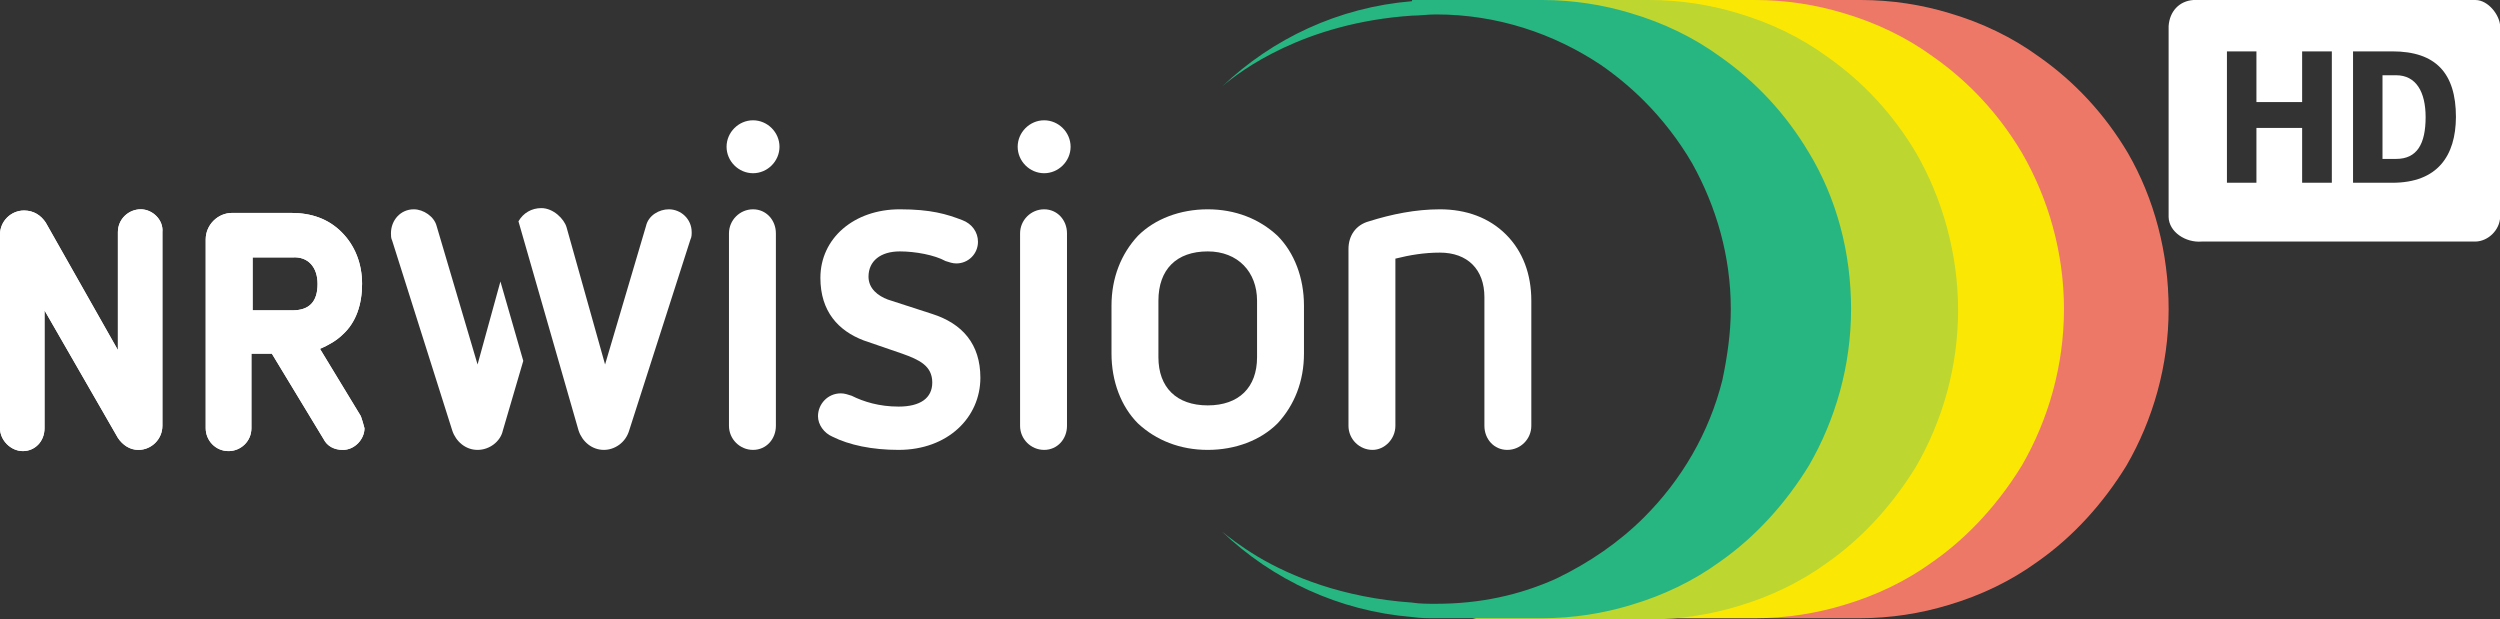 <svg version="1.1" viewBox="0 0 403.6 100" xmlns="http://www.w3.org/2000/svg">
 <rect x="0" y="0" width="403.6" height="100" fill="#333333" stroke="none"/>
 <g transform="scale(1.942)" fill="#fff">
  <path class="st0" d="m11.7 17.4c-1 0-1.9 0.8-1.9 1.9v9.8l-6-10.6c-0.4-0.6-1-1-1.8-1-1.1 0-2 0.9-2 2v16.1c0 1 0.9 1.9 1.9 1.9s1.8-0.8 1.8-1.9v-9.8l6.1 10.6c0.4 0.6 1 1 1.7 1 1.1 0 2-0.9 2-2v-16.1c0.1-1-0.8-1.9-1.8-1.9"/>
  <path class="st0" d="m11.7 17.4c-1 0-1.9 0.8-1.9 1.9v9.8l-6-10.6c-0.4-0.6-1-1-1.8-1-1.1 0-2 0.9-2 2v16.1c0 1 0.9 1.9 1.9 1.9s1.8-0.8 1.8-1.9v-9.8l6.1 10.6c0.4 0.6 1 1 1.7 1 1.1 0 2-0.9 2-2v-16.1c0.1-1-0.8-1.9-1.8-1.9"/>
  <path class="st0" d="m26.4 23.6c0 1.5-0.7 2.2-2.1 2.2h-3.3v-4.4h3.3c1.3-0.1 2.1 0.8 2.1 2.2m3.6 11-3.4-5.6c0.7-0.3 1.4-0.7 1.9-1.2 1.1-1 1.6-2.5 1.6-4.2s-0.6-3.2-1.7-4.3-2.5-1.6-4.2-1.6h-4.9c-1.2 0-2.2 1-2.2 2.2v15.7c0 1 0.8 1.9 1.9 1.9 1 0 1.9-0.8 1.9-1.9v-6.2h1.7l4.3 7.1c0.3 0.6 0.9 0.9 1.6 0.9 1 0 1.8-0.9 1.8-1.8-0.1-0.4-0.2-0.7-0.3-1"/>
  <path class="st0" d="m26.4 23.6c0 1.5-0.7 2.2-2.1 2.2h-3.3v-4.4h3.3c1.3-0.1 2.1 0.8 2.1 2.2m3.6 11-3.4-5.6c0.7-0.3 1.4-0.7 1.9-1.2 1.1-1 1.6-2.5 1.6-4.2s-0.6-3.2-1.7-4.3-2.5-1.6-4.2-1.6h-4.9c-1.2 0-2.2 1-2.2 2.2v15.7c0 1 0.8 1.9 1.9 1.9 1 0 1.9-0.8 1.9-1.9v-6.2h1.7l4.3 7.1c0.3 0.6 0.9 0.9 1.6 0.9 1 0 1.8-0.9 1.8-1.8-0.1-0.4-0.2-0.7-0.3-1"/>
  <path class="st0" d="m60.6 19.4c0-1.1 0.9-2 2-2s1.9 0.9 1.9 2v16c0 1.1-0.8 2-1.9 2s-2-0.9-2-2zm2-5c-1.2 0-2.2-1-2.2-2.2s1-2.2 2.2-2.2 2.2 1 2.2 2.2-1 2.2-2.2 2.2"/>
  <path class="st0" d="m71.8 28.3c-2.1-0.8-3.6-2.4-3.6-5.2 0-3.3 2.8-5.7 6.6-5.7 2.6 0 3.9 0.4 5.2 0.9 0.8 0.3 1.3 1 1.3 1.8 0 1-0.8 1.8-1.8 1.8-0.3 0-0.6-0.1-0.9-0.2-0.9-0.5-2.5-0.8-3.8-0.8-1.6 0-2.6 0.8-2.6 2.1 0 1 0.8 1.6 1.6 1.9l3.7 1.2c2.5 0.8 4 2.5 4 5.3 0 3.3-2.7 6-6.8 6-2.2 0-4.1-0.4-5.5-1.1-0.7-0.3-1.2-1-1.2-1.7 0-1 0.8-1.9 1.9-1.9 0.3 0 0.6 0.1 0.9 0.2 1 0.5 2.3 0.9 3.9 0.9 1.8 0 2.8-0.7 2.8-2 0-1.4-1.1-1.9-2.5-2.4z"/>
  <path class="st0" d="m84.8 19.4c0-1.1 0.9-2 2-2s1.9 0.9 1.9 2v16c0 1.1-0.8 2-1.9 2s-2-0.9-2-2zm2-5c-1.2 0-2.2-1-2.2-2.2s1-2.2 2.2-2.2 2.2 1 2.2 2.2-1 2.2-2.2 2.2"/>
  <path class="st0" d="m104.5 25c0-2.4-1.6-4.1-4.1-4.1-2.6 0-4.1 1.5-4.1 4.1v4.7c0 2.5 1.5 4 4.1 4s4.1-1.5 4.1-4zm3.9 4.4c0 2.3-0.8 4.3-2.2 5.8-1.4 1.4-3.5 2.2-5.8 2.2s-4.3-0.8-5.8-2.2c-1.4-1.4-2.2-3.5-2.2-5.8v-4c0-2.3 0.8-4.3 2.2-5.8 1.4-1.4 3.5-2.2 5.8-2.2s4.3 0.8 5.8 2.2c1.4 1.4 2.2 3.5 2.2 5.8z"/>
  <path class="st0" d="m123.4 24.7c0-2.3-1.4-3.7-3.7-3.7-1.3 0-2.5 0.2-3.7 0.5v13.9c0 1.1-0.9 2-1.9 2-1.1 0-2-0.9-2-2v-14.7c0-1.1 0.6-2 1.7-2.3 1.9-0.6 3.9-1 5.9-1 2.2 0 4.1 0.7 5.5 2.1s2.1 3.3 2.1 5.5v10.4c0 1.1-0.9 2-2 2s-1.9-0.9-1.9-2z"/>
  <path class="st0" d="m55.6 17.4c-0.8 0-1.7 0.5-1.9 1.4l-3.4 11.5-3.2-11.4c-0.2-0.7-1.1-1.6-2.1-1.6-0.8 0-1.5 0.4-1.9 1.1l5 17.4c0.3 0.9 1.1 1.6 2.1 1.6 0.9 0 1.8-0.6 2.1-1.6l5.1-15.9c0.1-0.2 0.1-0.4 0.1-0.6 0-1.1-0.9-1.9-1.9-1.9"/>
  <path class="st0" d="m39.7 30.3-3.4-11.5c-0.2-0.8-1.1-1.4-1.9-1.4-1.1 0-1.9 0.9-1.9 2 0 0.2 0 0.4 0.1 0.6l5 15.8c0.3 0.9 1.1 1.6 2.1 1.6s1.9-0.7 2.1-1.6l1.7-5.8-1.9-6.6z"/>
 </g>
 <path class="st0" d="m343.5 24.66c-3.689-6.214-8.544-11.456-14.369-15.534-4.272-3.107-9.126-5.437-14.369-6.99-4.466-1.359-9.32-2.136-14.369-2.136h-50.874l35.922 23.689c0.583 0.971 1.165 1.748 1.748 2.718 3.884 6.99 6.214 14.951 6.214 23.495 0 3.884-0.583 7.767-1.359 11.456-1.359 5.437-3.495 10.291-6.602 14.757l-33.01 23.689h47.767c5.048 0 9.903-0.777 14.369-2.136 5.243-1.553 10.097-3.884 14.369-6.99 5.825-4.078 10.68-9.515 14.369-15.534 4.272-7.379 6.796-16.117 6.796-25.243 0-9.126-2.33-17.864-6.602-25.243" fill="#f37a6a" fill-opacity=".972" stroke-width="1.942"/>
 <path class="st0" d="m326.41 24.66c-3.689-6.214-8.544-11.456-14.369-15.534-4.272-3.107-9.126-5.437-14.369-6.99-4.466-1.359-9.32-2.136-14.369-2.136h-33.786l18.835 7.961c1.359 0.777 2.718 1.553 4.078 2.524 2.524 1.748 4.854 3.689 6.99 5.825 2.913 2.913 5.631 6.408 7.767 10.097 3.884 6.99 6.214 14.951 6.214 23.495 0 3.884-0.583 7.767-1.359 11.456-2.136 8.544-6.602 16.117-12.621 22.136-3.301 3.301-6.99 6.019-11.068 8.155l-24.078 8.155h39.029c5.049 0 9.903-0.777 14.369-2.136 5.243-1.553 10.097-3.884 14.369-6.99 5.825-4.078 10.68-9.515 14.369-15.534 4.272-7.379 6.796-16.117 6.796-25.243 0-9.126-2.524-17.864-6.796-25.243" fill="#fae804" stroke-width="1.942"/>
 <path class="st0" d="m309.32 24.66c-3.689-6.214-8.544-11.456-14.369-15.534-4.272-3.107-9.126-5.437-14.369-6.99-4.466-1.359-9.32-2.136-14.369-2.136h-28.738l9.709 2.718c7.767 0.971 14.951 3.689 21.165 7.767 2.524 1.748 4.854 3.689 6.99 5.825 2.913 2.913 5.631 6.408 7.767 10.097 3.884 6.99 6.214 14.951 6.214 23.495 0 3.884-0.583 7.767-1.359 11.456-2.136 8.544-6.602 16.117-12.621 22.136-4.078 4.078-8.932 7.379-14.175 9.903-4.272 1.942-9.126 3.301-13.981 3.884l-9.709 2.718h28.738c5.048 0 9.903-0.777 14.369-2.136 5.243-1.553 10.097-3.884 14.369-6.99 5.825-4.078 10.68-9.515 14.369-15.534 4.272-7.379 6.796-16.117 6.796-25.243s-2.524-18.058-6.796-25.437" fill="#bed630" stroke-width="1.942"/>
 <path class="st0" d="m292.04 24.66c-3.689-6.214-8.544-11.456-14.369-15.534-4.272-3.107-9.126-5.437-14.369-6.99-4.466-1.359-9.32-2.136-14.369-2.136h-20.971v0.194c-11.845 0.971-22.524 6.019-30.68 13.786 2.913-2.524 13.204-10.291 30.68-11.456 1.165 0 2.524-0.194 3.884-0.194 9.903 0 19.029 3.107 26.602 8.155 2.524 1.748 4.854 3.689 6.99 5.825 2.913 2.913 5.631 6.408 7.767 10.097 3.884 6.99 6.214 14.951 6.214 23.495 0 3.884-0.583 7.767-1.359 11.456-2.136 8.544-6.602 16.117-12.621 22.136-4.078 4.078-8.932 7.379-14.175 9.903-6.019 2.718-12.427 4.078-19.417 4.078-1.359 0-2.718 0-3.884-0.194-11.262-0.777-19.612-4.272-24.854-7.379-2.913-1.748-4.854-3.301-5.825-4.078 8.155 7.767 18.835 12.816 30.68 13.786 1.359 0.194 2.524 0.194 3.884 0.194h17.087c5.049 0 9.903-0.777 14.369-2.136 5.243-1.553 10.097-3.884 14.369-6.99 5.825-4.078 10.68-9.515 14.369-15.534 4.272-7.379 6.796-16.117 6.796-25.243 0-9.126-2.33-17.864-6.796-25.243" fill="#27b682" stroke-width="1.942"/>
 <g transform="matrix(.107 0 0 .107 344.64 -4.657)" fill="#fff">
  <path d="m514 43.535c19.492 0.081 36.811 23.152 37.24 39.48v288c-0.63 19.41-17.81 36.545-37.24 36.965h-412.95c-24.412 2.065-49.483-14.556-50.015-36.965v-288c1.442-22.585 16.26-38.038 37.415-39.48zm-374.96 77.495v198.24h44.495v-82.752h68.955v82.752h44.815v-198.24h-44.815v76.47h-68.955v-76.47h-44.495m190.26 0v198.24h59.225c68.463 0 95.674-40.784 96.023-99.121 0-66.526-30.659-99.121-96.023-99.121z"/>
  <path d="m373.74 157.06h20.543c30.168 0 44.522 25.179 44.525 63.115 0 40.737-13.045 63.115-44.525 63.115h-20.543z"/>
 </g>
</svg>
